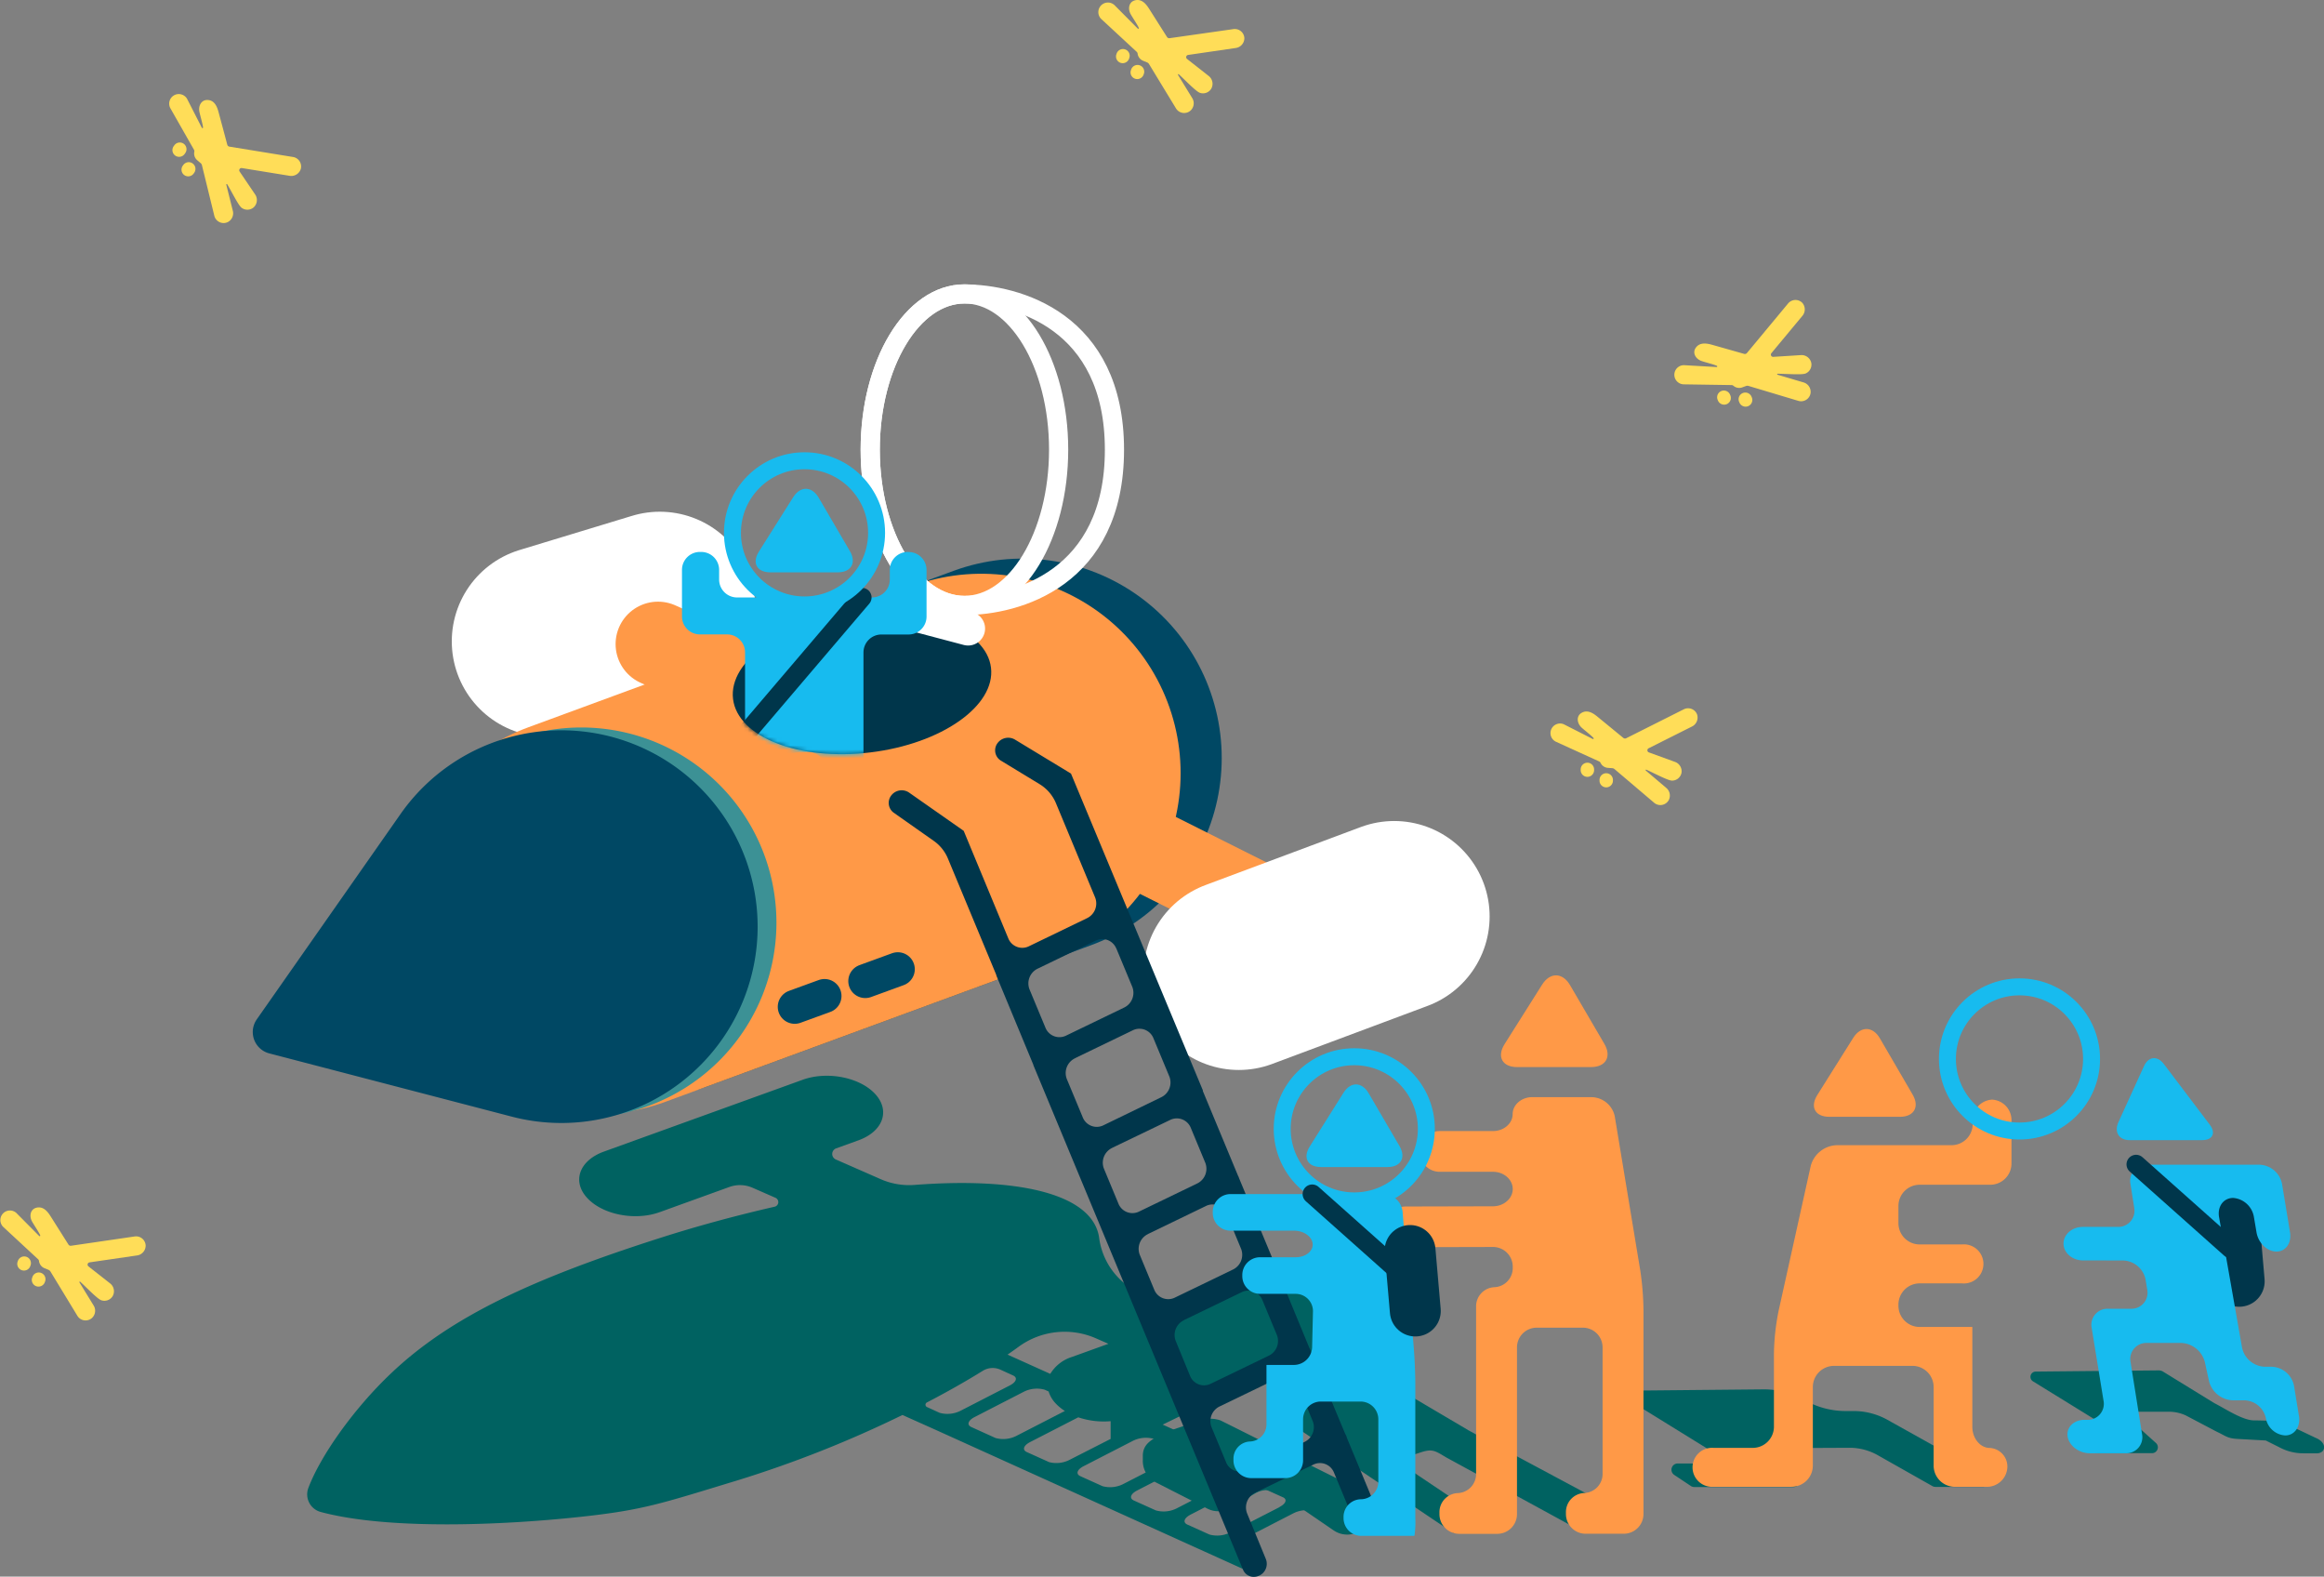 <svg xmlns="http://www.w3.org/2000/svg" xmlns:xlink="http://www.w3.org/1999/xlink" viewBox="0 0 547.9 371.61"><rect x="0" y="0" width="547.9" height="371.61" fill="#808080" stroke="none"/><defs><style>.cls-1{fill:#fff;}.cls-2{fill:#006261;}.cls-3{fill:#ff9947;}.cls-11,.cls-12,.cls-13,.cls-16,.cls-17,.cls-18,.cls-4,.cls-5,.cls-6,.cls-7{fill:none;stroke-linecap:round;}.cls-13,.cls-4{stroke:#004864;}.cls-11,.cls-12,.cls-13,.cls-16,.cls-17,.cls-4,.cls-5,.cls-6,.cls-7{stroke-miterlimit:10;}.cls-4,.cls-7{stroke-width:94px;}.cls-11,.cls-12,.cls-5{stroke:#fff;}.cls-5{stroke-width:45px;}.cls-6,.cls-7{stroke:#ff9947;}.cls-6{stroke-width:20px;}.cls-8{fill:#3c9195;}.cls-9{fill:#004864;}.cls-10{fill:#00364b;}.cls-11,.cls-17{stroke-width:4.52px;}.cls-12,.cls-13{stroke-width:8px;}.cls-14{fill:#ffdd58;}.cls-15{fill:#17bbef;}.cls-16{stroke:#17bbef;stroke-width:4px;}.cls-17,.cls-18{stroke:#00364b;}.cls-18{stroke-linejoin:round;stroke-width:12px;}.cls-19{mask:url(#mask);}</style><mask id="mask" x="159.77" y="88.18" width="73.92" height="116.08" maskUnits="userSpaceOnUse"><ellipse class="cls-1" cx="203.22" cy="161.16" rx="30.63" ry="16.4" transform="translate(-17.93 25.64) rotate(-6.92)"/><rect class="cls-1" x="159.77" y="88.18" width="61.72" height="75.75"/></mask></defs><title>資產 6</title><g id="圖層_2" data-name="圖層 2"><g id="圖層_2-2" data-name="圖層 2"><path class="cls-2" d="M398.58,350.21l-3.87-2.58a1.47,1.47,0,0,1,.81-2.69H403a1.47,1.47,0,0,0,.85-2.67l-19.15-11.84a1.47,1.47,0,0,1,.82-2.67l30.23-.29a18.87,18.87,0,0,1,8.58,2l1.5.74a19.54,19.54,0,0,0,9.47,2.37h1.84a16.36,16.36,0,0,1,7.86,2.08l23.37,13.05a1.47,1.47,0,0,1-.71,2.75H456.3a1.47,1.47,0,0,1-.72-.19L442.72,343a13.48,13.48,0,0,0-6.72-1.76l-15.27.07a1.47,1.47,0,0,0-1,2.5l4.18,4.18a1.47,1.47,0,0,1-1,2.5H399.39A1.47,1.47,0,0,1,398.58,350.21Z"/><path class="cls-2" d="M493.72,342.09l-2.65-1.77a1.38,1.38,0,0,1,.76-2.52h2.9a1.24,1.24,0,0,0,.72-2.26l-16.22-10a1.24,1.24,0,0,1,.69-2.26l28.93-.28a2.12,2.12,0,0,1,1,.22l12.2,7.5c2.47,1.23,6.83,4.21,9.58,4.06l2.74.06a11.9,11.9,0,0,1,6.5,1.65l5.06,2.41c2.82,1.15,2.37,3.58.38,3.64H543a11.87,11.87,0,0,1-5.63-1.42l-3.2-1.6-6.82-.38c-2.24-.13-2.69-.74-4.72-1.68l-7.3-3.84a9.51,9.51,0,0,0-4-.88h-7.69a1.36,1.36,0,0,0-.91,2.37l5.55,5a1.38,1.38,0,0,1-.92,2.4H495A2.28,2.28,0,0,1,493.72,342.09Z"/><path class="cls-2" d="M382.24,360a1.66,1.66,0,0,0,.85-3.11L346.5,337.29,325.67,325a1.78,1.78,0,0,0-1.4-.17l-21.58,6.33a1.64,1.64,0,0,0-.56,2.95l40.19,27a1.75,1.75,0,0,0,1,.29l5.56-.22a1.67,1.67,0,0,0,1-3l-18-12.09a1.64,1.64,0,0,1,.5-2.93l2.79-.91c2.59-.81,3.25-.25,5.79,1.26l28.57,15.59a9.26,9.26,0,0,0,4.79,1.11Z"/><path class="cls-3" d="M363.57,232.07c1.86-2.95,4.81-2.9,6.57.11l8.1,13.86c1.76,3,.35,5.47-3.14,5.47H357.68c-3.48,0-4.82-2.41-3-5.36Z"/><path class="cls-3" d="M361.26,258.59c-2.55,0-4.64,1.79-4.64,4s-2.09,4-4.64,4H339.4a4.65,4.65,0,0,0-4.64,4.64v.32a4.65,4.65,0,0,0,4.64,4.64H352c2.55,0,4.64,1.83,4.64,4.06s-2.09,4.06-4.64,4.07l-20.61.05a4.66,4.66,0,0,0-4.64,4.65v.32a4.64,4.64,0,0,0,4.64,4.62l20.61-.05a4.64,4.64,0,0,1,4.64,4.62v.22a4.51,4.51,0,0,1-4.33,4.64A4.51,4.51,0,0,0,348,308v39.28a4.5,4.5,0,0,1-4.32,4.64,4.5,4.5,0,0,0-4.32,4.64v.32a4.65,4.65,0,0,0,4.64,4.64h9a4.65,4.65,0,0,0,4.64-4.64V317.57a4.65,4.65,0,0,1,4.64-4.64h10.9a4.65,4.65,0,0,1,4.64,4.64v29.69a4.5,4.5,0,0,1-4.32,4.64,4.5,4.5,0,0,0-4.32,4.64v.32a4.65,4.65,0,0,0,4.64,4.64h9a4.65,4.65,0,0,0,4.64-4.64V308.62a67.66,67.66,0,0,0-.76-9.21l-6-36.24a5.68,5.68,0,0,0-5.4-4.57Z"/><line class="cls-4" x1="150.37" y1="212" x2="241.03" y2="178.66"/><path class="cls-2" d="M318.54,355.73l-7.6-3.42a1.3,1.3,0,0,0-.29-.17l-.25-.08-12.14-5.47a1.29,1.29,0,0,0-.23-.13l-.2-.06-12.25-5.52a1.28,1.28,0,0,0-.18-.1l-.15,0-11.14-5,2.75-1.34c1.25-.61,35.92-17.21,35.92-17.21,5.8-2.1,7.56-7,3.93-10.93s-13-6.47-18.76-4.37l-17.55,8-.41-.21-11.3-5a16.67,16.67,0,0,1-9.57-13.05,9.3,9.3,0,0,0-.34-1.47c-2.92-9.1-19.57-12.71-43.12-10.92a16.68,16.68,0,0,1-8-1.34l-10.6-4.65a1.41,1.41,0,0,1,.09-2.63l5.24-1.89c5.8-2.1,7.56-7,3.93-10.93s-11.29-5.44-17.09-3.34l-46.86,16.93c-5.8,2.1-7.56,7-3.93,10.93,2.92,3.17,8.43,4.76,13.49,4.17a16,16,0,0,0,3.6-.83l16.42-5.93a7.38,7.38,0,0,1,5.47.18l5.41,2.37a1.11,1.11,0,0,1-.21,2.1c-8.71,2-17.81,4.42-27.09,7.39-29.47,9.44-49.15,18.34-63.46,32-8.75,8.32-16.55,19.38-19.38,26.92a4.29,4.29,0,0,0,2.89,5.63c16,4.3,43.13,3.12,61.33,1.15,14.78-1.6,18.85-3.09,36.92-8.58a269.47,269.47,0,0,0,38.93-15.42l8,3.58,0,0h0l73.06,33.06a3.59,3.59,0,0,0,2.5.22,2.3,2.3,0,0,0,1.44-.9,1.49,1.49,0,0,0-.76-2.28L292.55,365c-1.13-.51-.78-1.56.78-2.36l11.46-5.89a6.85,6.85,0,0,1,5.05-.55l6.68,3a4.11,4.11,0,0,0,2.64,0,3.1,3.1,0,0,0,1.69-1.1C321.46,357.31,319.29,356.07,318.54,355.73Zm-60.17-40.29,2.95,1.29-8.57,3.09a9.17,9.17,0,0,0-5.14,4l-.59-.27h0l-9.48-4.27q1.35-.93,2.62-1.86A18.38,18.38,0,0,1,258.37,315.44ZM221.53,333l-3-1.37a.6.6,0,0,1,0-1.08c4.72-2.45,9.12-4.94,13.15-7.44a4.43,4.43,0,0,1,4.16-.29l3,1.37c1.13.51.78,1.56-.78,2.36l-11.46,5.89A6.85,6.85,0,0,1,221.53,333Zm13.12,5.91L229,336.35c-1.13-.51-.78-1.56.78-2.36l11.46-5.89a6.85,6.85,0,0,1,5.05-.55l.93.42a7.16,7.16,0,0,0,1.65,2.8,11,11,0,0,0,2.18,1.79l-11.3,5.81A6.85,6.85,0,0,1,234.65,338.92Zm12.62,5.68-5.19-2.34c-1.13-.51-.78-1.56.78-2.36l11.35-5.83a18.89,18.89,0,0,0,7.63.91v4.18L252.32,344A6.85,6.85,0,0,1,247.27,344.6Zm12.62,5.68-5.19-2.34c-1.13-.51-.78-1.56.78-2.36l11.46-5.89a6.85,6.85,0,0,1,5.05-.55l5.19,2.34c1.13.51.78,1.56-.78,2.36l-11.46,5.89A6.85,6.85,0,0,1,259.89,350.28ZM272.5,356l-5.19-2.34c-1.13-.51-.78-1.56.78-2.36l11.46-5.89a6.85,6.85,0,0,1,5.05-.55l5.19,2.34c1.13.51.78,1.56-.78,2.36l-11.46,5.89A6.85,6.85,0,0,1,272.5,356Zm29.13-.76-11.46,5.89a6.85,6.85,0,0,1-5.05.55l-5.19-2.34c-1.13-.51-.78-1.56.78-2.36l11.46-5.89a6.85,6.85,0,0,1,5.05-.55l5.19,2.34C303.55,353.35,303.2,354.4,301.64,355.2Z"/><line class="cls-5" x1="129.01" y1="151.17" x2="155.55" y2="143.11"/><line class="cls-6" x1="305.4" y1="217.87" x2="235.58" y2="182.86"/><line class="cls-5" x1="292.06" y1="229.69" x2="328.69" y2="216.01"/><line class="cls-6" x1="155.13" y1="151.81" x2="213.8" y2="178.04"/><path class="cls-2" d="M269.43,342.94l0,1.2a5.68,5.68,0,0,0,3.06,5.25l12.12,6.17a5.68,5.68,0,0,0,5.51-.15l5.76-3.41a5.68,5.68,0,0,1,6.1.2l12.44,8.51a5.68,5.68,0,0,0,6.51-.07h0a5.68,5.68,0,0,0-.64-9.63l-32.59-16.24a7.83,7.83,0,0,0-4.4-.13l-8.32,2.85C272,339.05,269.55,340,269.43,342.94Z"/><line class="cls-7" x1="140.68" y1="215.57" x2="231.34" y2="182.23"/><path class="cls-8" d="M64.68,239,99.8,190.48A46,46,0,1,1,125.53,262l-58-15a5.17,5.17,0,0,1-3.71-6.29A5.25,5.25,0,0,1,64.68,239Z"/><path class="cls-9" d="M60.53,240.27l33.9-48.41a46.28,46.28,0,1,1,26.23,71.33L63.48,248.28a5.2,5.2,0,0,1-3.72-6.34A5.3,5.3,0,0,1,60.53,240.27Z"/><ellipse class="cls-10" cx="203.22" cy="161.08" rx="30.63" ry="16.4" transform="translate(-17.92 25.64) rotate(-6.92)"/><ellipse class="cls-11" cx="227.37" cy="105.98" rx="22.21" ry="36.71"/><line class="cls-12" x1="214.51" y1="144.52" x2="228.24" y2="148.15"/><path class="cls-10" d="M324.29,355.14l-6.76-16.26a2.78,2.78,0,0,0-.18-.55,2.68,2.68,0,0,0-.19-.33L309,318.45a2.75,2.75,0,0,0-.14-.44,2.67,2.67,0,0,0-.15-.26L300.56,298a2.72,2.72,0,0,0-.11-.33c0-.07-.08-.13-.11-.2l-8.27-19.89c0-.07,0-.15-.07-.22s-.05-.09-.08-.13l-8.34-20.07s0-.08,0-.11l0-.07-8.75-21h0l-22-52.84-.34-.81-13.19-8a3.12,3.12,0,0,0-4.12.82,2.84,2.84,0,0,0,.74,4.1l9.18,5.58a9.55,9.55,0,0,1,3.86,4.51l9.24,22.23a3.86,3.86,0,0,1-2,4.88L242.64,223a3.55,3.55,0,0,1-4.89-1.74L227.5,196.55l-.3-.72-12.85-9a3.09,3.09,0,0,0-4.15.56,2.86,2.86,0,0,0,.48,4.15l9.47,6.66a9.55,9.55,0,0,1,3.33,4.16l11.38,27.37c0,.06,0,.12.06.18l0,.08,8.71,21,0,.08,0,0,49.43,118.92a2.72,2.72,0,0,0,2.54,1.67,3.07,3.07,0,0,0,2.8-4.28L294,356.67a3.86,3.86,0,0,1,2-4.88l13.56-6.55a3.55,3.55,0,0,1,4.89,1.74l4.47,10.76a2.72,2.72,0,0,0,2.54,1.67,3.07,3.07,0,0,0,2.8-4.28Zm-45.16-44,13.56-6.55a3.55,3.55,0,0,1,4.89,1.74l3.47,8.36a3.86,3.86,0,0,1-2,4.88l-13.56,6.55a3.55,3.55,0,0,1-4.89-1.74L277.16,316A3.86,3.86,0,0,1,279.13,311.17Zm-8.44-20.31,13.56-6.55a3.55,3.55,0,0,1,4.89,1.74l3.47,8.36a3.86,3.86,0,0,1-2,4.88l-13.56,6.55a3.55,3.55,0,0,1-4.89-1.74l-3.47-8.36A3.86,3.86,0,0,1,270.69,290.85Zm-8.44-20.31L275.81,264a3.55,3.55,0,0,1,4.89,1.74l3.47,8.36a3.86,3.86,0,0,1-2,4.88l-13.56,6.55a3.55,3.55,0,0,1-4.89-1.74l-3.47-8.36A3.86,3.86,0,0,1,262.24,270.54Zm-8.78-21.12L267,242.87a3.55,3.55,0,0,1,4.89,1.74l3.81,9.16a3.86,3.86,0,0,1-2,4.88L260.2,265.2a3.55,3.55,0,0,1-4.89-1.74l-3.81-9.16A3.86,3.86,0,0,1,253.47,249.42Zm9.68-25.93,3.81,9.16a3.86,3.86,0,0,1-2,4.88l-13.56,6.55a3.55,3.55,0,0,1-4.89-1.74l-3.81-9.16a3.86,3.86,0,0,1,2-4.88l13.56-6.55A3.55,3.55,0,0,1,263.14,223.49Zm25.93,121.23-3.47-8.36a3.86,3.86,0,0,1,2-4.88l13.56-6.55a3.55,3.55,0,0,1,4.89,1.74L309.5,335a3.86,3.86,0,0,1-2,4.88L294,346.45A3.55,3.55,0,0,1,289.08,344.72Z"/><line class="cls-13" x1="187.36" y1="237.31" x2="194.39" y2="234.75"/><line class="cls-13" x1="203.99" y1="231.24" x2="211.67" y2="228.44"/><path class="cls-11" d="M262.74,106c0,30.4-23.1,36.71-35.37,36.71S205.16,126.26,205.16,106s9.94-36.71,22.21-36.71S262.74,75.58,262.74,106Z"/><path class="cls-14" d="M400.1,168.4a2.26,2.26,0,0,0-3.13-1.22L383.39,174a.62.62,0,0,1-.67-.07l-6-4.92c-.91-.75-2.41-1.92-3.93-.94-1.21.78-1,2.4.08,3.42.7.63,2.32,1.87,2.82,2.46a.15.15,0,0,1-.18.23l-6.87-3.49a2.26,2.26,0,0,0-1.85,4.12l10.23,4.66a.68.68,0,0,1,.32.33,2.09,2.09,0,0,0,1.7,1.18l1.07.08a.93.93,0,0,1,.53.22l9.36,7.95a2.26,2.26,0,0,0,3.4-.61,2.33,2.33,0,0,0-.59-2.93L388,181.61a.12.12,0,0,1,.12-.2c1.74.76,5.13,2.6,6.09,2.58a2.27,2.27,0,0,0,2.2-1.76,2.34,2.34,0,0,0-1.54-2.66l-6.1-2.22a.53.53,0,0,1-.06-1l10.16-5.1A2.35,2.35,0,0,0,400.1,168.4Z"/><path class="cls-14" d="M375.82,181.35a1.58,1.58,0,0,0-3.16,0v.17a1.58,1.58,0,0,0,3.16,0Z"/><path class="cls-14" d="M378.68,182.25a1.58,1.58,0,0,0-1.58,1.58V184a1.58,1.58,0,1,0,3.16,0v-.17A1.58,1.58,0,0,0,378.68,182.25Z"/><path class="cls-14" d="M293.37,9a2.26,2.26,0,0,0-2.58-2.14L275.75,9a.62.62,0,0,1-.62-.28L271,2.21c-.63-1-1.68-2.58-3.43-2.13-1.4.36-1.74,1.95-1,3.27.46.82,1.61,2.51,1.91,3.22a.15.15,0,0,1-.25.16l-5.43-5.47a2.26,2.26,0,1,0-3.05,3.33L268,12.23a.68.68,0,0,1,.2.41,2.09,2.09,0,0,0,1.24,1.66l1,.41a.93.93,0,0,1,.44.37l6.38,10.49a2.26,2.26,0,0,0,3.42.49,2.33,2.33,0,0,0,.36-3l-3.3-5.38a.12.12,0,0,1,.18-.16c1.41,1.27,4.05,4.08,5,4.37a2.27,2.27,0,0,0,2.65-1,2.34,2.34,0,0,0-.63-3l-5.09-4a.53.53,0,0,1,.25-.94l11.25-1.64A2.35,2.35,0,0,0,293.37,9Z"/><path class="cls-14" d="M266.25,13.64a1.58,1.58,0,0,0-3-1l-.06.17a1.58,1.58,0,1,0,3,1Z"/><path class="cls-14" d="M268.68,15.39a1.58,1.58,0,0,0-2,1l-.06.17a1.58,1.58,0,0,0,3,1l.06-.17A1.58,1.58,0,0,0,268.68,15.39Z"/><path class="cls-14" d="M34.34,293.57a2.26,2.26,0,0,0-2.58-2.14l-15,2.19a.62.62,0,0,1-.62-.28L12,286.79c-.63-1-1.68-2.58-3.43-2.13-1.4.36-1.74,1.95-1,3.27.46.82,1.61,2.51,1.91,3.22a.15.15,0,0,1-.25.16l-5.43-5.47a2.26,2.26,0,0,0-3.05,3.33L9,296.82a.68.68,0,0,1,.2.41,2.09,2.09,0,0,0,1.24,1.66l1,.41a.93.93,0,0,1,.44.37l6.38,10.49a2.26,2.26,0,0,0,3.42.49,2.33,2.33,0,0,0,.36-3l-3.3-5.38a.12.12,0,0,1,.18-.16c1.41,1.27,4.05,4.08,5,4.37a2.27,2.27,0,0,0,2.65-1,2.34,2.34,0,0,0-.63-3l-5.09-4a.53.53,0,0,1,.25-.94l11.25-1.64A2.35,2.35,0,0,0,34.34,293.57Z"/><path class="cls-14" d="M7.21,298.22a1.58,1.58,0,1,0-3-1l-.06.17a1.58,1.58,0,1,0,3,1Z"/><path class="cls-14" d="M9.64,300a1.58,1.58,0,0,0-2,1l-.06.17a1.58,1.58,0,1,0,3,1l.06-.17A1.58,1.58,0,0,0,9.64,300Z"/><path class="cls-14" d="M70.9,39.86A2.26,2.26,0,0,0,69.08,37l-15-2.44a.62.62,0,0,1-.5-.45c-.41-1.59-2-7.48-2-7.48-.3-1.14-.83-3-2.63-3.06-1.44-.08-2.25,1.33-1.93,2.82.19.92.78,2.87.85,3.65a.15.15,0,0,1-.28.08L44.1,23.29a2.26,2.26,0,0,0-3.92,2.25l5.56,9.77a.68.68,0,0,1,.07.45,2.09,2.09,0,0,0,.68,2l.82.69a.93.93,0,0,1,.3.49l2.92,11.93a2.26,2.26,0,0,0,3.12,1.5,2.33,2.33,0,0,0,1.23-2.72l-1.53-6.12a.12.12,0,0,1,.22-.09C54.54,45,56.22,48.49,57,49a2.27,2.27,0,0,0,2.82-.14,2.34,2.34,0,0,0,.31-3.06l-3.64-5.37a.53.53,0,0,1,.52-.82l11.22,1.82A2.35,2.35,0,0,0,70.9,39.86Z"/><path class="cls-14" d="M43.64,36.13a1.58,1.58,0,1,0-2.56-1.85l-.1.14a1.58,1.58,0,1,0,2.56,1.85Z"/><path class="cls-14" d="M45.43,38.53a1.58,1.58,0,0,0-2.21.35l-.1.14a1.58,1.58,0,1,0,2.56,1.85l.1-.14A1.58,1.58,0,0,0,45.43,38.53Z"/><path class="cls-14" d="M424.91,71.38a2.26,2.26,0,0,0-3.35.14l-9.71,11.69a.62.62,0,0,1-.65.2l-7.44-2.11c-1.14-.32-3-.79-4,.71-.8,1.2,0,2.61,1.45,3.1.89.3,2.87.79,3.57,1.12a.15.15,0,0,1-.08.28l-7.7-.44a2.26,2.26,0,0,0,0,4.52l11.24.17a.68.68,0,0,1,.43.17,2.09,2.09,0,0,0,2,.4l1-.36a.93.93,0,0,1,.58,0L424,94.49a2.26,2.26,0,0,0,2.87-1.93,2.33,2.33,0,0,0-1.72-2.44l-6.05-1.79a.12.12,0,0,1,0-.24c1.89,0,5.74.32,6.61-.07a2.27,2.27,0,0,0,1.31-2.5,2.34,2.34,0,0,0-2.48-1.82l-6.48.41a.53.53,0,0,1-.44-.87l7.27-8.75A2.35,2.35,0,0,0,424.91,71.38Z"/><path class="cls-14" d="M407.86,93a1.58,1.58,0,1,0-2.9,1.27l.07.16a1.58,1.58,0,0,0,2.9-1.27Z"/><path class="cls-14" d="M410.83,92.66a1.58,1.58,0,0,0-.81,2.08l.07.16a1.58,1.58,0,1,0,2.9-1.27l-.07-.16A1.58,1.58,0,0,0,410.83,92.66Z"/><path class="cls-15" d="M316.74,257.56c1.67-2.66,4.33-2.61,5.92.1l7.29,12.48c1.58,2.71.31,4.93-2.83,4.93H311.44c-3.14,0-4.34-2.17-2.67-4.83Z"/><path class="cls-15" d="M290.09,281.44a4.19,4.19,0,0,0-4.17,4.17v.29a4.19,4.19,0,0,0,4.17,4.17h15c2.3,0,4.27,1.41,4.38,3.13s-1.68,3.13-4,3.13h-8.42a4.19,4.19,0,0,0-4.17,4.17v.29a4.19,4.19,0,0,0,4.17,4.17h8.42a4.07,4.07,0,0,1,4.07,4.17l-.2,8.41a4.31,4.31,0,0,1-4.28,4.17h-6.48s0,1.88,0,4.17v9.71a4.05,4.05,0,0,1-3.89,4.17,4.05,4.05,0,0,0-3.89,4.17v.29a4.19,4.19,0,0,0,4.17,4.17h8.07a4.19,4.19,0,0,0,4.17-4.17v-9.71a4.19,4.19,0,0,1,4.17-4.17h9.4a4.19,4.19,0,0,1,4.17,4.17V349.2a4.15,4.15,0,0,1-4.1,4.17,4.15,4.15,0,0,0-4.1,4.17v.29A4.19,4.19,0,0,0,321,362h12.46a20.62,20.62,0,0,0,.21-4.17V326.33c0-2.3-.15-6-.34-8.34l-2.66-32.39a4.62,4.62,0,0,0-4.52-4.16Z"/><circle class="cls-16" cx="319.28" cy="266.06" r="16.99"/><line class="cls-17" x1="309.36" y1="281.44" x2="331.62" y2="301.26"/><line class="cls-18" x1="333.67" y1="309" x2="332.43" y2="294.74"/><g class="cls-19"><path class="cls-15" d="M214,130.09a4.23,4.23,0,0,0-4.22,4.22v2.29a4.23,4.23,0,0,1-4.22,4.22H173.76a4.23,4.23,0,0,1-4.22-4.22v-2.29a4.23,4.23,0,0,0-4.22-4.22H165a4.23,4.23,0,0,0-4.22,4.22v11a4.23,4.23,0,0,0,4.22,4.22h6.43a4.23,4.23,0,0,1,4.22,4.22V191.3a4.1,4.1,0,0,1-3.93,4.22,4.1,4.1,0,0,0-3.93,4.22V200a4.23,4.23,0,0,0,4.22,4.22h8.16a4.23,4.23,0,0,0,4.22-4.22V181.5a4.23,4.23,0,0,1,4.22-4.22h2a4.23,4.23,0,0,1,4.22,4.22V200a4.23,4.23,0,0,0,4.22,4.22h8.16a4.23,4.23,0,0,0,4.22-4.22v-.29a4.1,4.1,0,0,0-3.93-4.22,4.1,4.1,0,0,1-3.93-4.22V153.77a4.23,4.23,0,0,1,4.22-4.22h6.43a4.23,4.23,0,0,0,4.22-4.22v-11a4.23,4.23,0,0,0-4.22-4.22Z"/><line class="cls-17" x1="203.22" y1="140.82" x2="175.68" y2="173.14"/><path class="cls-15" d="M187,117.19c1.69-2.68,4.38-2.64,6,.1l7.37,12.61c1.6,2.74.31,5-2.86,5H181.61c-3.17,0-4.38-2.2-2.7-4.88Z"/></g><circle class="cls-16" cx="189.67" cy="125.59" r="16.99"/><path class="cls-3" d="M436.91,244.62c1.77-2.82,4.6-2.77,6.28.1L450.92,258c1.68,2.88.33,5.23-3,5.23H431.27c-3.33,0-4.6-2.31-2.83-5.13Z"/><path class="cls-3" d="M469.66,259.18a4.83,4.83,0,0,0-4.58,5v.74a5,5,0,0,1-5,5H433a6.57,6.57,0,0,0-6.11,4.9L419.31,309a55.22,55.22,0,0,0-1.09,9.93v17.33a5,5,0,0,1-5,5H404a4.6,4.6,0,1,0,0,9.17h18.39a5,5,0,0,0,5-5V326.93a5,5,0,0,1,5-5h18.48a5,5,0,0,1,5,5v18.51a5,5,0,0,0,5,5h7.38a4.83,4.83,0,0,0,5-4.58,4.39,4.39,0,0,0-4.13-4.58c-2.27,0-4.13-2.26-4.13-5V317.76c0-2.76,0-5,0-5H452.57a5,5,0,0,1-5-5v-.27a5,5,0,0,1,5-5h10a4.61,4.61,0,1,0,0-9.18h-10a5,5,0,0,1-5-5v-4.07a5,5,0,0,1,5-5h16.65a5,5,0,0,0,5-5V264.2A4.83,4.83,0,0,0,469.66,259.18Z"/><line class="cls-18" x1="527.91" y1="302" x2="526.67" y2="287.74"/><path class="cls-15" d="M491.09,297.08c-2.52,0-4.59-1.78-4.6-3.95s2-3.95,4.57-3.95h8.21a3.81,3.81,0,0,0,3.88-4.53l-.88-5.6a3.81,3.81,0,0,1,3.88-4.53h26.51A5.61,5.61,0,0,1,538,279l1.89,11.46c.41,2.49-1,4.53-3.19,4.53s-4.28-2-4.71-4.52l-.61-3.6a5.38,5.38,0,0,0-4.89-4.52c-2.27,0-3.76,2-3.33,4.52l5.42,30.75a5.68,5.68,0,0,0,5.38,4.52h1.58a5.56,5.56,0,0,1,5.3,4.53L542,333.8c.39,2.49-1.06,4.53-3.23,4.53a4.93,4.93,0,0,1-4.59-4.14,5.33,5.33,0,0,0-5.24-4.14h-2.59a6,6,0,0,1-5.55-4.48l-1-4.56a6,6,0,0,0-5.55-4.48h-8.1a3.78,3.78,0,0,0-3.85,4.53L505,338a3.78,3.78,0,0,1-3.85,4.53h-8.48c-2.52,0-4.87-1.77-5.21-3.94s1.45-3.94,4-3.94h.61a3.78,3.78,0,0,0,3.85-4.53L493.13,313a3.78,3.78,0,0,1,3.85-4.53h5.39a3.78,3.78,0,0,0,3.85-4.53l-.38-2.32a5.59,5.59,0,0,0-5.32-4.53Z"/><path class="cls-15" d="M510.13,250.77c-1.52-2-3.63-1.78-4.67.51l-6.06,13.28c-1,2.29.16,4.17,2.68,4.17h17.06c2.52,0,3.34-1.65,1.82-3.66Z"/><line class="cls-17" x1="503.6" y1="274.44" x2="525.86" y2="294.26"/><circle class="cls-16" cx="476.11" cy="249.59" r="16.99"/></g></g></svg>
